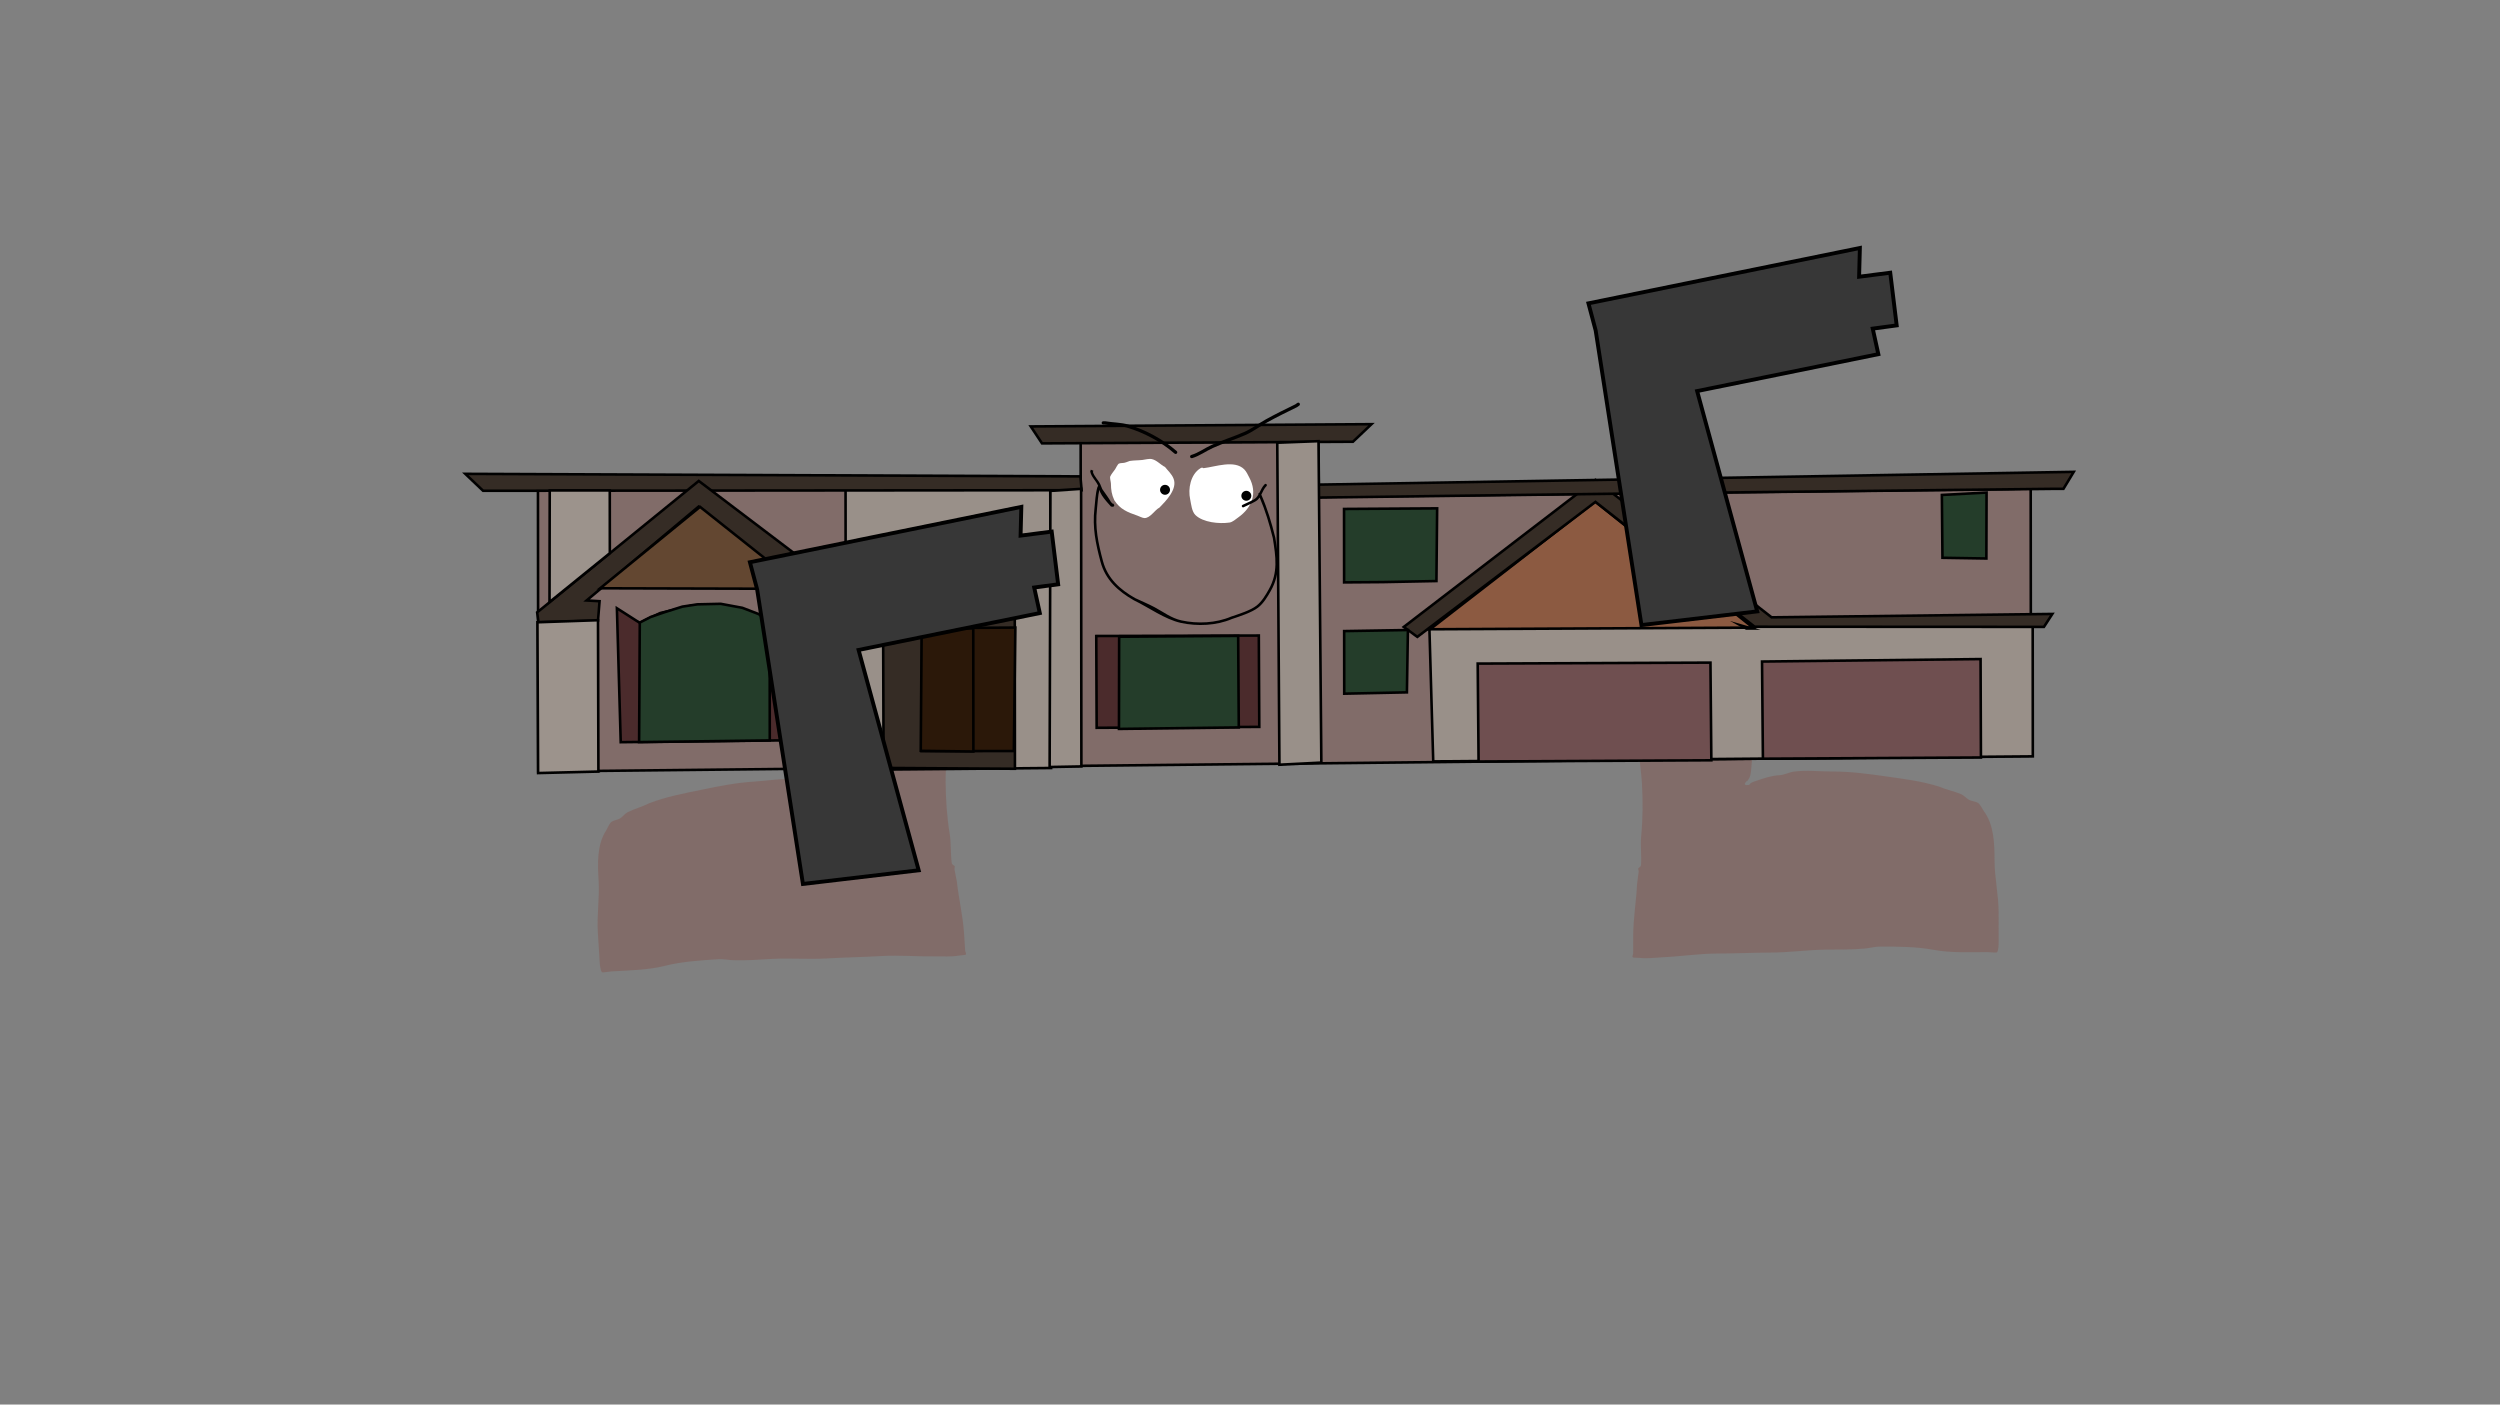 <svg version="1.1" xmlns="http://www.w3.org/2000/svg" xmlns:xlink="http://www.w3.org/1999/xlink" width="959.459" height="539.039" viewBox="0,0,959.459,539.039"><rect x="0" y="0" width="959.459" height="539.039" fill="#808080" stroke="none"/><g transform="translate(159.73,89.52)"><g data-paper-data="{&quot;isPaintingLayer&quot;:true}" fill-rule="nonzero" stroke-linejoin="miter" stroke-miterlimit="10" stroke-dasharray="" stroke-dashoffset="0" style="mix-blend-mode: normal"><path d="M473.953,126.08c-0.445,-0.527 -1.775,-1.854 -2.358,-2.212c-0.417,-0.257 -1.114,0.039 -1.455,-0.305c-0.179,-0.18 -0.383,-0.408 -0.506,-0.538c1.1,0.115 2.189,0.187 3.32,0.185c6.91,-0.011 13.924,0.346 20.754,-0.698c3.66,-0.559 7.233,-0.295 10.916,-0.492c3.337,-0.179 6.585,-0.712 9.938,-0.718c1.41,-0.002 2.637,-0.117 4.018,-0.383c0.509,-0.098 1.052,-0.796 1.467,-0.499c0.415,0.296 -0.395,1.008 -0.497,1.493c-0.25,1.191 -0.642,2.423 -0.767,3.631c-0.252,2.417 0.848,5.861 -0.357,8.02c-0.125,6.717 -1.714,13.229 -2.035,19.903c-0.315,6.558 -1.337,13.134 -1.346,19.609c-0.009,6.687 -0.44,13.255 -1.264,19.899c-0.431,3.475 -0.838,6.931 -1.234,10.41c-0.19,1.667 -0.156,3.963 -0.831,5.515c-0.206,0.474 -0.585,0.956 -0.958,1.44l-0.137,-0.1l-0.605,0.754c-0.066,0.081 -0.106,0.183 -0.106,0.294c0,0.263 0.224,0.476 0.5,0.475l1,-0.002l-0,-0.101l0.174,0.073c0.59,-1.067 1.902,-1.278 3.04,-1.69c2.468,-0.893 5.753,-1.922 8.487,-2.049c1.991,-0.106 3.725,-1.144 5.687,-1.403c4.709,-0.622 9.905,-0.015 14.666,-0.023c7.055,-0.012 13.774,0.896 20.748,1.892c6.838,0.977 13.604,1.802 20.234,3.897c2.732,1.197 5.823,1.776 8.493,2.921c1.116,0.479 1.976,1.605 3.048,2.18c1.013,0.543 2.625,0.565 3.522,1.243c0.831,0.628 1.528,2.219 2.126,3.069c3.911,5.213 4.095,12.553 4.107,18.909c0.012,6.673 1.553,13.203 1.565,19.927c0.007,3.757 0.011,7.517 0.017,11.275c0.002,1 -0.025,3.439 -0.664,4.127c-0.139,0.15 -3.251,-0.125 -3.657,-0.125c-6.652,0.011 -14.077,0.366 -20.581,-0.864c-6.533,-1.225 -13.933,-1.268 -20.579,-1.257c-2.047,0.003 -3.831,0.549 -5.838,0.746c-4.84,0.473 -10.075,0.368 -14.949,0.42c-6.993,0.075 -13.864,1.094 -20.894,1.124c-6.944,0.03 -13.895,0.365 -20.844,0.381c-6.906,0.02 -13.907,1.107 -20.82,1.424c-2.9,0.133 -6.02,0.592 -8.901,0.251c-0.285,-0.034 -2.542,-0.061 -2.665,-0.194c-0.37,-0.398 0.123,-1.06 0.123,-1.593c-0.002,-2.226 0.003,-4.453 0.008,-6.679c0.015,-6.631 1.179,-13.291 1.493,-19.933c0.204,-1.572 0.406,-3.146 0.608,-4.718c0.06,-0.464 -0.419,-1.129 -0.021,-1.401c0.392,-0.268 0.876,-0.613 0.912,-1.071c0.289,-3.723 -0.292,-7.505 0.076,-11.227c0.661,-6.74 0.66,-13.32 0.293,-20.081c-0.364,-6.553 -1.892,-12.864 -0.995,-19.519c0.891,-6.604 1.308,-13.204 1.722,-19.849c0.414,-6.633 1.124,-13.243 2.282,-19.796c0.498,-2.816 1.779,-5.534 2.2,-8.328c0.451,-2.987 -0.387,-5.646 -0.392,-8.541c0,0 0.067,-0.407 -0.433,-0.406c-0.067,0 -0.193,-0.061 -0.243,-0.046c0.3,-2.904 1.16,-6.548 -0.611,-8.646z" data-paper-data="{&quot;noHover&quot;:false,&quot;origItem&quot;:[&quot;Path&quot;,{&quot;applyMatrix&quot;:true,&quot;segments&quot;:[[[468.03134,200.77183],[0.30527,-3.04336],[0.05031,-0.0156]],[[468.20689,200.74722],[-0.06713,0],[0.5,0]],[[468.70689,201.24722],[0,0],[0,3.03472]],[[469.08608,210.19772],[0.45598,-3.13034],[-0.42648,2.92787]],[[466.87422,218.9193],[0.50263,-2.95078],[-1.16952,6.86586]],[[464.56311,239.65292],[0.42559,-6.9513],[-0.42643,6.96497]],[[462.80883,260.44035],[0.90268,-6.92056],[-0.90967,6.97415]],[[463.76772,280.88562],[-0.35206,-6.86907],[0.35432,7.08646]],[[463.4339,301.91889],[0.67356,-7.06328],[-0.37417,3.90028]],[[463.33467,313.68007],[0.29545,-3.90165],[-0.0364,0.48074]],[[462.42077,314.80108],[0.3921,-0.28052],[-0.39806,0.28478]],[[462.43932,316.26928],[0.06048,-0.48569],[-0.20514,1.64751]],[[461.82117,321.21147],[0.20655,-1.64733],[-0.32572,6.96162]],[[460.28729,342.0957],[0.0272,-6.94964],[-0.00913,2.33283]],[[460.26582,349.09418],[0.00222,-2.33285],[-0.00053,0.5578]],[[460.13969,350.76281],[-0.36922,-0.41811],[0.12307,0.13936]],[[462.8037,350.96968],[-0.28515,-0.03591],[2.87984,0.36272]],[[471.7022,350.71975],[-2.90002,0.13451],[6.91361,-0.32066]],[[492.51689,349.25845],[-6.90629,0.00867],[6.9497,-0.00549]],[[513.35113,348.89106],[-6.94441,0.01916],[7.03063,-0.01893]],[[534.23453,347.74818],[-6.9935,0.06622],[4.87343,-0.04615]],[[549.17486,347.33507],[-4.84082,0.48781],[2.00749,-0.20229]],[[555.01119,346.56456],[-2.04692,0],[6.64691,0]],[[575.5787,347.92158],[-6.53074,-1.29493],[6.5023,1.30046]],[[596.15164,348.86694],[-6.65171,0],[0.40588,0]],[[599.80714,349.00455],[-0.13976,0.15721],[0.64049,-0.72044]],[[600.47742,344.68083],[0,1.04801],[0,-3.93809]],[[600.47742,332.86656],[0,3.93809],[0,-7.04769]],[[598.94266,311.98485],[0.00043,6.99458],[-0.0004,-6.66111]],[[594.86514,292.16883],[3.90167,5.47056],[-0.59593,-0.89241]],[[592.74438,288.94959],[0.82995,0.65964],[-0.89558,-0.71179]],[[589.22482,287.64095],[1.0118,0.57121],[-1.07109,-0.60469]],[[586.1808,285.35179],[1.11527,0.50361],[-2.66735,-1.20447]],[[577.78922,282.30441],[2.73005,1.2592],[-6.62657,-2.20678]],[[557.56094,278.18823],[6.83587,1.03575],[-6.97258,-1.05646]],[[536.80167,276.19081],[7.05463,0],[-4.76109,0]],[[522.0666,276.18621],[4.70977,-0.64353],[-1.9622,0.26811]],[[516.37174,277.63991],[1.99125,-0.10792],[-2.7344,0.12834]],[[507.87802,279.76756],[2.46916,-0.9318],[-1.13885,0.42977]],[[504.92409,281.48835],[0.5915,-1.11745],[0,0]],[504.66123,281.45698],[504.66123,281.56303],[[503.66123,281.56303],[0,0],[-0.27614,0]],[[503.16123,281.06303],[0,0.27614],[0,-0.11626]],[[503.26746,280.75486],[-0.06655,0.08492],[0,0]],[503.87355,279.96534],[[504.01042,280.07041],[0,0],[0.3735,-0.50602]],[[504.97011,278.56137],[-0.20703,0.49629],[0.6783,-1.62603]],[[505.80868,272.7723],[-0.19283,1.74739],[0.40234,-3.64588]],[[507.0629,261.84107],[-0.43703,3.64189],[0.83545,-6.96212]],[[508.37943,240.9616],[-0.02069,7.00886],[0.02003,-6.78644]],[[509.77184,220.40407],[-0.32726,6.87253],[0.33309,-6.99482]],[[511.849,199.5447],[-0.13682,7.03998],[1.20865,-2.26119]],[[512.22209,191.13859],[-0.25616,2.5332],[0.12797,-1.26552]],[[512.99693,187.33386],[-0.25205,1.24796],[0.10265,-0.50827]],[[513.51719,185.86785],[0.41469,0.3113],[-0.41496,-0.31151]],[[512.05015,186.38831],[0.5088,-0.10176],[-1.38213,0.27643]],[[508.03345,186.78175],[1.4099,0],[-3.35322,0]],[[498.09923,187.51495],[3.33709,-0.18183],[-3.68398,0.20073]],[[487.18731,188.00965],[3.66102,-0.58011],[-6.83186,1.08254]],[[466.43943,188.7004],[6.91015,0],[-1.13113,0]],[[463.12097,188.49963],[1.0993,0.12191],[0.12274,0.13668]],[[463.56163,188.988],[-0.1785,-0.18934],[0.34065,0.36133]],[[465.01619,189.31],[-0.41676,-0.27003],[0.5817,0.3769]],[[467.43343,191.7101],[-0.44393,-0.55318],[1.76743,2.20238]]],&quot;closed&quot;:true}]}" fill="#816c69" stroke="none" stroke-width="0.5" stroke-linecap="butt"/><path d="M194.183,134.439c-0.051,-0.012 -0.173,0.057 -0.24,0.061c-0.499,0.03 -0.407,0.432 -0.407,0.432c0.179,2.89 -0.488,5.595 0.152,8.548c0.598,2.762 2.05,5.395 2.726,8.175c1.572,6.467 2.702,13.02 3.537,19.614c0.837,6.607 1.673,13.167 2.982,19.702c1.319,6.586 0.196,12.979 0.25,19.542c0.064,6.77 0.482,13.337 1.571,20.022c0.604,3.691 0.265,7.502 0.79,11.199c0.065,0.456 0.57,0.769 0.978,1.012c0.414,0.247 -0.021,0.941 0.068,1.4c0.302,1.556 0.604,3.114 0.907,4.671c0.736,6.61 2.321,13.184 2.759,19.8c0.147,2.221 0.293,4.443 0.433,6.665c0.033,0.531 0.568,1.161 0.224,1.582c-0.115,0.14 -2.365,0.307 -2.648,0.359c-2.853,0.52 -5.997,0.255 -8.899,0.303c-6.92,0.113 -13.976,-0.537 -20.87,-0.127c-6.937,0.415 -13.895,0.513 -20.828,0.915c-7.019,0.407 -13.941,-0.183 -20.925,0.177c-4.867,0.251 -10.086,0.682 -14.946,0.51c-2.016,-0.071 -3.831,-0.505 -5.875,-0.381c-6.635,0.402 -14.017,0.905 -20.459,2.534c-6.414,1.632 -13.847,1.739 -20.486,2.141c-0.405,0.025 -3.493,0.493 -3.642,0.352c-0.682,-0.647 -0.864,-3.08 -0.925,-4.078c-0.232,-3.75 -0.468,-7.503 -0.7,-11.253c-0.416,-6.711 0.706,-13.324 0.294,-19.984c-0.393,-6.343 -0.676,-13.68 2.895,-19.126c0.542,-0.886 1.137,-2.517 1.926,-3.195c0.852,-0.732 2.46,-0.854 3.436,-1.459c1.033,-0.641 1.819,-1.818 2.903,-2.365c2.591,-1.308 5.64,-2.078 8.29,-3.443c6.484,-2.503 13.185,-3.747 19.947,-5.147c6.897,-1.428 13.546,-2.751 20.587,-3.178c4.752,-0.288 9.9,-1.216 14.639,-0.888c1.974,0.137 3.771,1.064 5.765,1.046c2.737,-0.043 6.081,0.779 8.601,1.517c1.162,0.34 2.485,0.469 3.142,1.498l0.169,-0.084l0.006,0.101l0.998,-0.06c0.276,-0.017 0.485,-0.242 0.469,-0.505c-0.007,-0.111 -0.053,-0.21 -0.124,-0.287l-0.652,-0.714l-0.13,0.108c-0.403,-0.459 -0.812,-0.917 -1.048,-1.377c-0.773,-1.507 -0.885,-3.8 -1.181,-5.452c-0.617,-3.448 -1.243,-6.871 -1.894,-10.312c-1.245,-6.579 -2.093,-13.107 -2.528,-19.78c-0.42,-6.461 -1.859,-12.961 -2.591,-19.486c-0.745,-6.641 -2.745,-13.041 -3.297,-19.736c-1.34,-2.08 -0.462,-5.585 -0.867,-7.982c-0.202,-1.197 -0.672,-2.403 -0.997,-3.576c-0.132,-0.478 -0.987,-1.137 -0.591,-1.459c0.396,-0.322 0.982,0.341 1.496,0.407c1.396,0.18 2.628,0.217 4.035,0.132c3.347,-0.203 6.623,0.127 9.965,0.098c3.689,-0.032 7.238,-0.518 10.926,-0.187c6.883,0.617 13.861,-0.175 20.758,-0.594c1.129,-0.068 2.211,-0.209 3.301,-0.391c-0.114,0.138 -0.304,0.377 -0.471,0.569c-0.319,0.365 -1.032,0.113 -1.433,0.395c-0.558,0.394 -1.802,1.801 -2.212,2.354c-1.634,2.204 -0.544,5.787 -0.06,8.667z" data-paper-data="{&quot;noHover&quot;:false,&quot;origItem&quot;:[&quot;Path&quot;,{&quot;applyMatrix&quot;:true,&quot;segments&quot;:[[[936.06267,401.54367],[0.61054,-6.08672],[0.10063,-0.03121]],[[936.41378,401.49443],[-0.13425,0],[1,0]],[[937.41378,402.49443],[0,0],[0,6.06943]],[[938.17215,420.39544],[0.91195,-6.26068],[-0.85297,5.85573]],[[933.74845,437.8386],[1.00526,-5.90156],[-2.33904,13.73171]],[[929.12622,479.30585],[0.85118,-13.9026],[-0.85285,13.92993]],[[925.61766,520.8807],[1.80536,-13.84111],[-1.81934,13.9483]],[[927.53544,561.77124],[-0.70413,-13.73814],[0.70865,14.17291]],[[926.8678,603.83778],[1.34712,-14.12656],[-0.74835,7.80057]],[[926.66935,627.36014],[0.59091,-7.8033],[-0.07281,0.96147]],[[924.84154,629.60215],[0.7842,-0.56103],[-0.79612,0.56956]],[[924.87864,632.53856],[0.12095,-0.97138],[-0.41029,3.29502]],[[923.64234,642.42294],[0.4131,-3.29467],[-0.65145,13.92325]],[[920.57458,684.1914],[0.0544,-13.89927],[-0.01826,4.66566]],[[920.53165,698.18835],[0.00443,-4.6657],[-0.00106,1.11559]],[[920.27939,701.52561],[-0.73844,-0.83621],[0.24613,0.27872]],[[925.6074,701.93937],[-0.5703,-0.07183],[5.75969,0.72543]],[[943.4044,701.4395],[-5.80004,0.26901],[13.82722,-0.64132]],[[985.03378,698.5169],[-13.81258,0.01734],[13.8994,-0.01099]],[[1026.70226,697.78213],[-13.88881,0.03833],[14.06125,-0.03785]],[[1068.46906,695.49637],[-13.987,0.13244],[9.74685,-0.09229]],[[1098.34971,694.67014],[-9.68163,0.97562],[4.01498,-0.40459]],[[1110.02238,693.12912],[-4.09384,0],[13.29383,0]],[[1151.1574,695.84315],[-13.06149,-2.58987],[13.0046,2.60092]],[[1192.30327,697.73388],[-13.30342,0],[0.81177,0]],[[1199.61429,698.0091],[-0.27953,0.31442],[1.28098,-1.44089]],[[1200.95484,689.36166],[0,2.09601],[0,-7.87618]],[[1200.95484,665.73311],[0,7.87618],[0,-14.09537]],[[1197.88531,623.96971],[0.00085,13.98916],[-0.00081,-13.32221]],[[1189.73029,584.33766],[7.80335,10.94112],[-1.19186,-1.78483]],[[1185.48876,577.89918],[1.6599,1.31927],[-1.79115,-1.42359]],[[1178.44964,575.2819],[2.02361,1.14243],[-2.14218,-1.20937]],[[1172.3616,570.70359],[2.23055,1.00723],[-5.3347,-2.40894]],[[1155.57844,564.60883],[5.4601,2.5184],[-13.25314,-4.41356]],[[1115.12189,556.37646],[13.67173,2.07149],[-13.94517,-2.11292]],[[1073.60335,552.38162],[14.10925,0],[-9.52217,0]],[[1044.1332,552.37241],[9.41953,-1.28706],[-3.92441,0.53622]],[[1032.74348,555.27981],[3.9825,-0.21584],[-5.4688,0.25667]],[[1015.75603,559.53511],[4.93832,-1.86359],[-2.2777,0.85954]],[[1009.84819,562.9767],[1.183,-2.23491],[0,0]],[1009.32246,562.91396],[1009.32246,563.12605],[[1007.32246,563.12605],[0,0],[-0.55228,0]],[[1006.32246,562.12605],[0,0.55228],[0,-0.23252]],[[1006.53492,561.50971],[-0.13311,0.16984],[0,0]],[1007.7471,559.93068],[[1008.02083,560.14081],[0,0],[0.747,-1.01203]],[[1009.94023,557.12275],[-0.41406,0.99258],[1.35661,-3.25207]],[[1011.61736,545.54459],[-0.38566,3.49478],[0.80468,-7.29176]],[[1014.12579,523.68213],[-0.87405,7.28378],[1.67091,-13.92424]],[[1016.75886,481.92319],[-0.04137,14.01772],[0.04007,-13.57289]],[[1019.54368,440.80815],[-0.65453,13.74505],[0.66617,-13.98964]],[[1023.69799,399.08941],[-0.27364,14.07995],[2.41729,-4.52238]],[[1024.44418,382.27717],[-0.51232,5.0664],[0.25594,-2.53105]],[[1025.99386,374.66773],[-0.5041,2.49593],[0.20531,-1.01654]],[[1027.03438,371.73569],[0.82938,0.6226],[-0.82993,-0.62301]],[[1024.10031,372.77663],[1.0176,-0.20352],[-2.76426,0.55285]],[[1016.06689,373.56351],[2.81979,0],[-6.70643,0]],[[996.19847,375.0299],[6.67418,-0.36366],[-7.36795,0.40146]],[[974.37461,376.0193],[7.32205,-1.16021],[-13.66372,2.16508]],[[932.87887,377.4008],[13.8203,0],[-2.26225,0]],[[926.24195,376.99926],[2.1986,0.24383],[0.24549,0.27336]],[[927.12326,377.976],[-0.357,-0.37867],[0.6813,0.72266]],[[930.03238,378.61999],[-0.83352,-0.54006],[1.16339,0.75379]],[[934.86686,383.4202],[-0.88786,-1.10635],[3.53486,4.40477]]],&quot;closed&quot;:true}],&quot;index&quot;:null}" fill="#816c69" stroke="none" stroke-width="0.5" stroke-linecap="butt"/><g><g><g stroke="#000000" stroke-width="1" stroke-linecap="round"><path d="M46.834,206.576l-0.103,-108.146l208.295,-0.199l-0.017,-17.989l91.224,-0.281l0.208,21.223l264.378,-2.994l8.798,-0.223l0.098,102.578z" fill="#816c69"/><path d="M164.883,205.949l-0.103,-107.932l78.56,-0.075l0.327,107.289z" fill="#999089"/><path d="M620.386,151.077l0.047,49.683l-230.111,1.933l-1.486,-51.566l230.561,-0.563z" fill="#999089"/><path d="M389.107,151.983l63.34,-49.058l60.56,48.426z" fill="#8c5a41"/><path d="M508.337,150.498l4.131,1.195l-1.975,0.002z" fill="none"/><path d="M520.185,147.403l107.738,-1.302l-3.227,4.971l-111.016,-0.065l-61.098,-47.911l-68.365,51.804l-5.211,-3.807l73.568,-56.435z" fill="#352c25"/><path d="M346.32,101.442l-0.028,-4.968l289.839,-4.903l-3.944,6.514l-4.13,0.004l-168.34,1.874z" fill="#352c25"/><path d="M235.864,74.136l130.763,-0.87l-7.122,6.748l-119.326,0.628z" fill="#352c25"/><path d="M255.385,98.616l-229.708,0.22l-6.83,-6.504l236.069,0.974z" fill="#352c25"/><path d="M602.68,99.521l-0.077,25.302l-16.851,-0.274l-0.226,-24.115z" fill="#243d2a"/><path d="M516.849,201.659l-0.34,-37.287l83.872,-0.952l0.138,37.771z" fill="#6f4f50"/><path d="M407.726,202.732l-0.34,-37.577l89.329,-0.376l0.34,37.481z" fill="#6f4f50"/><path d="M261.152,189.797l-0.155,-35.229l62.385,-0.181l0.179,35.059z" fill="#4b2b2c"/><path d="M269.71,190.225l0.068,-35.374l45.679,-0.334l0.237,35.132z" fill="#243d2a"/><path d="M179.38,205.202l-0.282,-83.097l4.439,-2.498l8.931,-2.042l7.511,-0.782l12.486,0.182l11.752,2.362l5.484,2.416l0.08,83.775z" fill="#352c25"/><path d="M229.368,198.713l-35.427,0.034l0.259,-47.19l35.732,-0.228z" fill="#2b1809"/><path d="M213.792,151.659l0.045,47.238l-20.201,-0.271l0.361,-47.19z" fill="#2b1809"/><path d="M230.029,147.237l-37.457,0.036l0.079,-23.438l3.551,-2.231l5.581,-2.136l4.262,-1.166l8.73,-0.105l6.091,0.188l6.194,1.834l3.453,1.353z" fill="#090909"/><path d="M144.196,194.582l-65.702,0.741l-1.47,-51.402l2.438,1.547l5.282,3.385l1.117,0.677l4.566,-2.232l3.247,-1.553l7.206,-1.653l4.973,-1.264l5.583,-0.296l4.974,0.189l8.985,1.735l8.124,3.285l2.844,2.225l2.028,-2.52l2.333,-1.939l3.654,-0.875l0.25,48.812z" fill="#4b2b2c"/><path d="M135.652,149.482l0.043,45.156l-50.146,0.653l0.261,-45.883l4.16,-2.135l5.378,-1.845l6.799,-2.137l5.785,-0.877l8.933,-0.202l8.325,1.542l6.296,2.415z" fill="#243d2a"/><path d="M161.066,134.954l-0.503,4.649l-8.933,-0.088l-43.251,-34.607l-42.981,36.021l4.974,0.286l-0.602,7.458l-22.839,0.603l-0.511,-3.777l62.026,-50.445z" fill="#352c25"/><path d="M108.937,105.005l39.619,31.463l-77.96,-0.216z" fill="#634731"/><path d="M331.289,203.967l-0.829,-123.579l15.835,-0.596l1.082,123.361z" fill="#999089"/><path d="M243.408,98.872l11.774,-0.786l0.102,106.535l-12.181,0.23z" fill="#999089"/><path d="M164.859,146.984l-13.298,-0.278l-0.308,-3.68l14.11,0.083z" fill="#352c25"/><path d="M164.96,146.96l-0.046,58.522l-12.384,0.109l-1.071,-58.98z" fill="#9c938c"/><path d="M46.525,149.301l23.245,-0.797l0.157,58.086l-23.144,0.579z" fill="#9c938c"/><path d="M51.162,141.548l0.086,-42.856l23.043,0.002l0.023,24.091z" fill="#9c938c"/><path d="M391.823,105.582l-0.278,27.893l-20.606,0.407l-14.82,0.111l-0.027,-28.183z" fill="#243d2a"/><path d="M356.136,152.685l24.464,-0.411l-0.383,23.922l-24.058,0.507z" fill="#243d2a"/></g><path d="M302.265,90.144c4.415,-0.499 11.795,-3.312 15.533,0.474c0.853,0.864 1.329,2.017 1.898,3.07c3.224,5.965 1.175,11.535 -4.211,15.37c-0.937,0.667 -2.176,1.804 -3.328,1.965c-4.004,0.585 -10.181,-0.038 -13.093,-2.867c-1.412,-1.372 -1.644,-4.191 -2.017,-6.007c-0.911,-4.065 0.126,-9.617 3.932,-11.97c0.197,-0.122 0.441,-0.203 0.709,-0.258c0.205,0.265 0.577,0.222 0.577,0.222z" data-paper-data="{&quot;noHover&quot;:false,&quot;origItem&quot;:[&quot;Path&quot;,{&quot;applyMatrix&quot;:true,&quot;segments&quot;:[[[280.57114,132.11231],[0.24194,0.31213],[-0.31493,0.06475]],[[279.73784,132.41383],[0.23281,-0.14357],[-4.48957,2.76866]],[[275.107,146.4721],[-1.06967,-4.79248],[0.4376,2.14144]],[[277.4676,153.53313],[-1.66272,-1.61891],[3.42848,3.33815]],[[292.84617,156.91157],[-4.72073,0.68487],[1.35845,-0.18869]],[[296.75617,154.60614],[-1.10575,0.78581],[6.35384,-4.51544]],[[301.72346,136.55739],[3.7938,7.03563],[-0.66888,-1.2418]],[[299.49869,132.94711],[1.00516,1.02],[-4.40232,-4.46732]],[[281.25032,132.37586],[5.20505,-0.58374],[0,0]]],&quot;closed&quot;:true}]}" fill="#ffffff" stroke="none" stroke-width="0.5" stroke-linecap="butt"/><path d="M278.707,87.004c1.039,-0.121 2.561,-0.57 3.617,-0.332c1.981,0.447 3.333,2.188 5.062,3.029c1.17,1.532 2.569,2.627 3.297,4.524c1.532,3.989 -2.958,8.521 -5.431,11.056c-1.796,0.9 -3.515,4.047 -5.739,4.028c-0.771,-0.007 -1.994,-0.686 -2.741,-0.942c-3.755,-1.287 -6.639,-2.432 -8.85,-5.903c-1.029,-2.254 -1.265,-3.912 -1.301,-6.414c-0.009,-0.619 -0.485,-2.184 -0.261,-2.701c0.408,-0.944 1.315,-1.935 1.886,-2.793c0.298,-0.448 0.971,-1.98 1.487,-2.175c0.85,-0.322 1.748,-0.066 2.76,-0.499c0.46,-0.16 0.91,-0.337 1.358,-0.496c1.591,-0.257 3.293,-0.2 4.857,-0.382z" data-paper-data="{&quot;noHover&quot;:false,&quot;origItem&quot;:[&quot;Path&quot;,{&quot;applyMatrix&quot;:true,&quot;segments&quot;:[[[247.74944,129.096],[1.87542,-0.30119],[-0.52807,0.18739]],[[246.15338,129.67651],[0.54253,-0.18834],[-1.19358,0.50883]],[[242.90759,130.2554],[1.00212,-0.37815],[-0.60753,0.22925]],[[241.15936,132.81009],[0.35167,-0.52718],[-0.67487,1.01169]],[[238.93851,136.08955],[0.48199,-1.11177],[-0.26369,0.60823]],[[239.24623,139.26365],[-0.00986,-0.72923],[0.03991,2.95034]],[[240.76989,146.79951],[-1.21096,-2.65802],[2.60196,4.09492]],[[251.15837,153.73863],[-4.42548,-1.52091],[0.88053,0.30261]],[[254.37606,154.85173],[-0.9092,-0.00863],[2.62129,0.02488]],[[261.1161,150.12213],[-2.11778,1.05889],[2.91842,-2.98609]],[[267.51703,137.14639],[1.80126,4.70443],[-0.85642,-2.23675]],[[263.64689,131.82913],[1.37785,1.8069],[-2.03746,-0.99231]],[[257.70334,128.26637],[2.33477,0.52887],[-1.2438,-0.28174]],[[253.45458,128.65572],[1.22482,-0.14142],[-1.8445,0.21297]]],&quot;closed&quot;:true}]}" fill="#ffffff" stroke="none" stroke-width="0.5" stroke-linecap="butt"/><path d="M285.48,98.462c-0.001,-1.054 0.853,-1.909 1.907,-1.91c1.054,-0.001 1.909,0.853 1.91,1.907c0.001,1.054 -0.853,1.909 -1.907,1.91c-1.054,0.001 -1.909,-0.853 -1.91,-1.907z" fill="#000000" stroke="none" stroke-width="0.5" stroke-linecap="butt"/><path d="M316.68,100.759c-0.001,-1.054 0.853,-1.909 1.907,-1.91c1.054,-0.001 1.909,0.853 1.91,1.907c0.001,1.054 -0.853,1.909 -1.907,1.91c-1.054,0.001 -1.909,-0.853 -1.91,-1.907z" fill="#000000" stroke="none" stroke-width="0.5" stroke-linecap="butt"/><path d="M263.072,72.784c-0.001,-0.636 0.636,-0.637 0.636,-0.637l0.707,0.002c2.878,0.488 6.079,0.45 8.857,1.266c6.654,2.003 13.358,5.61 18.594,10.172c0,0 0.479,0.418 0.061,0.898c-0.418,0.479 -0.898,0.061 -0.898,0.061c-5.086,-4.452 -11.645,-7.962 -18.124,-9.912c-2.661,-0.824 -5.826,-0.733 -8.598,-1.217l-0.598,0.003c0,0 -0.636,0.001 -0.637,-0.636z" fill="#000000" stroke="none" stroke-width="0.5" stroke-linecap="butt"/><path d="M339.035,65.278c0.366,0.521 -0.155,0.886 -0.155,0.886l-0.836,0.584c-3.803,1.853 -7.646,3.745 -11.352,5.786c-2.834,1.561 -5.481,3.608 -8.445,4.909c-4.099,1.792 -8.428,3.119 -12.488,4.96c-2.697,1.224 -5.066,3.029 -7.929,3.896c0,0 -0.609,0.183 -0.793,-0.426c-0.183,-0.609 0.426,-0.793 0.426,-0.793c2.803,-0.838 5.13,-2.639 7.77,-3.837c4.066,-1.844 8.399,-3.174 12.504,-4.968c2.928,-1.274 5.545,-3.318 8.341,-4.858c3.694,-2.035 7.524,-3.934 11.32,-5.768l0.75,-0.529c0,0 0.521,-0.366 0.886,0.155z" fill="#000000" stroke="none" stroke-width="0.5" stroke-linecap="butt"/><path d="M316.899,104.926c-0.224,-0.447 0.223,-0.671 0.223,-0.671l0.197,-0.099c1.221,-0.649 4.123,-1.728 4.972,-2.617c0.366,-0.383 0.664,-0.808 0.929,-1.253c-0.036,-0.11 -0.115,-0.456 0.266,-0.626c0.035,-0.016 0.068,-0.027 0.1,-0.036c0.598,-1.144 1.097,-2.351 2.035,-3.297c0,0 0.353,-0.354 0.707,-0.001c0.354,0.353 0.001,0.707 0.001,0.707c-0.933,0.928 -1.407,2.152 -1.998,3.298c2.367,5.399 3.947,10.698 5.379,16.434c1.167,7.401 2.136,13.704 -1.699,20.467c-1.293,2.28 -2.782,4.812 -4.9,6.453c-2.442,1.893 -7.074,3.375 -10.021,4.359c-5.963,2.564 -13.271,2.888 -19.633,1.496c-6.189,-1.366 -12.301,-5.915 -18.037,-8.665c-6.036,-3.439 -10.938,-7.841 -12.802,-14.8c-1.881,-7.022 -3.155,-13.125 -2.335,-20.404c0.306,-2.699 0.379,-5.569 1.127,-8.174l0.031,-0.036l-0.012,-0.006l0.276,-0.553c-0.032,-0.07 -0.063,-0.14 -0.096,-0.21c-0.843,-1.827 -2.58,-3.235 -2.942,-5.3c0.08,-0.22 0.161,-0.44 0.241,-0.66l0.911,0.371l0.018,-0c-0.001,0.002 -0.002,0.004 -0.003,0.007l0.039,0.016c0,0 0,0.268 -0.196,0.412c0.489,1.8 2.128,3.172 2.881,4.839c0.269,0.596 0.507,1.209 0.753,1.824c1.14,1.638 2.409,3.32 3.352,4.975c0.243,0.2 0.474,0.403 0.681,0.654l0.141,-0.106l0.31,0.412c0.065,0.084 0.103,0.19 0.103,0.304c0,0.276 -0.223,0.5 -0.5,0.5l-0.52,0.001l-0,-0.095l-0.224,0.042c-0.367,-0.423 -0.86,-0.957 -1.385,-1.558c-0.177,-0.192 -0.347,-0.392 -0.501,-0.583c-1.145,-1.359 -2.305,-2.952 -2.57,-4.334c-0.576,2.372 -0.649,4.954 -0.921,7.373c-0.808,7.151 0.459,13.134 2.308,20.033c1.791,6.684 6.51,10.869 12.3,14.173c2.492,1.192 5.064,2.233 7.502,3.534c3.396,1.812 6.449,4.204 10.285,5.04c6.18,1.357 13.272,1.033 19.062,-1.453c2.834,-0.949 7.422,-2.379 9.762,-4.214c2.009,-1.575 3.412,-3.984 4.644,-6.158c3.711,-6.543 2.712,-12.61 1.589,-19.775c-1.362,-5.43 -2.847,-10.459 -5.026,-15.563c-0.203,0.296 -0.431,0.576 -0.694,0.833c-1.045,1.017 -3.835,2.067 -5.221,2.804l-0.219,0.11c0,0 -0.447,0.224 -0.671,-0.223z" fill="#000000" stroke="none" stroke-width="0.5" stroke-linecap="butt"/></g><path d="M449.891,26.898l104.168,-21.244l-0.296,11.032l11.95,-1.544l2.471,20.222l-9.192,1.235l2.154,9.804l-69.547,14.162l23.063,84.554l-44.428,5.252l-17.575,-113.058z" fill="#373737" stroke="#000000" stroke-width="1.5" stroke-linecap="round"/><path d="M128.075,126.255l104.168,-21.244l-0.296,11.032l11.95,-1.544l2.471,20.222l-9.192,1.235l2.154,9.804l-69.547,14.162l23.063,84.554l-44.428,5.252l-17.575,-113.058z" fill="#373737" stroke="#000000" stroke-width="1.5" stroke-linecap="round"/></g><path d="M-159.73,449.52v-539.039h959.459v539.039z" fill="none" stroke="#f00000" stroke-width="0" stroke-linecap="butt"/></g></g></svg><!--rotationCenter:479.72973:269.51952-->